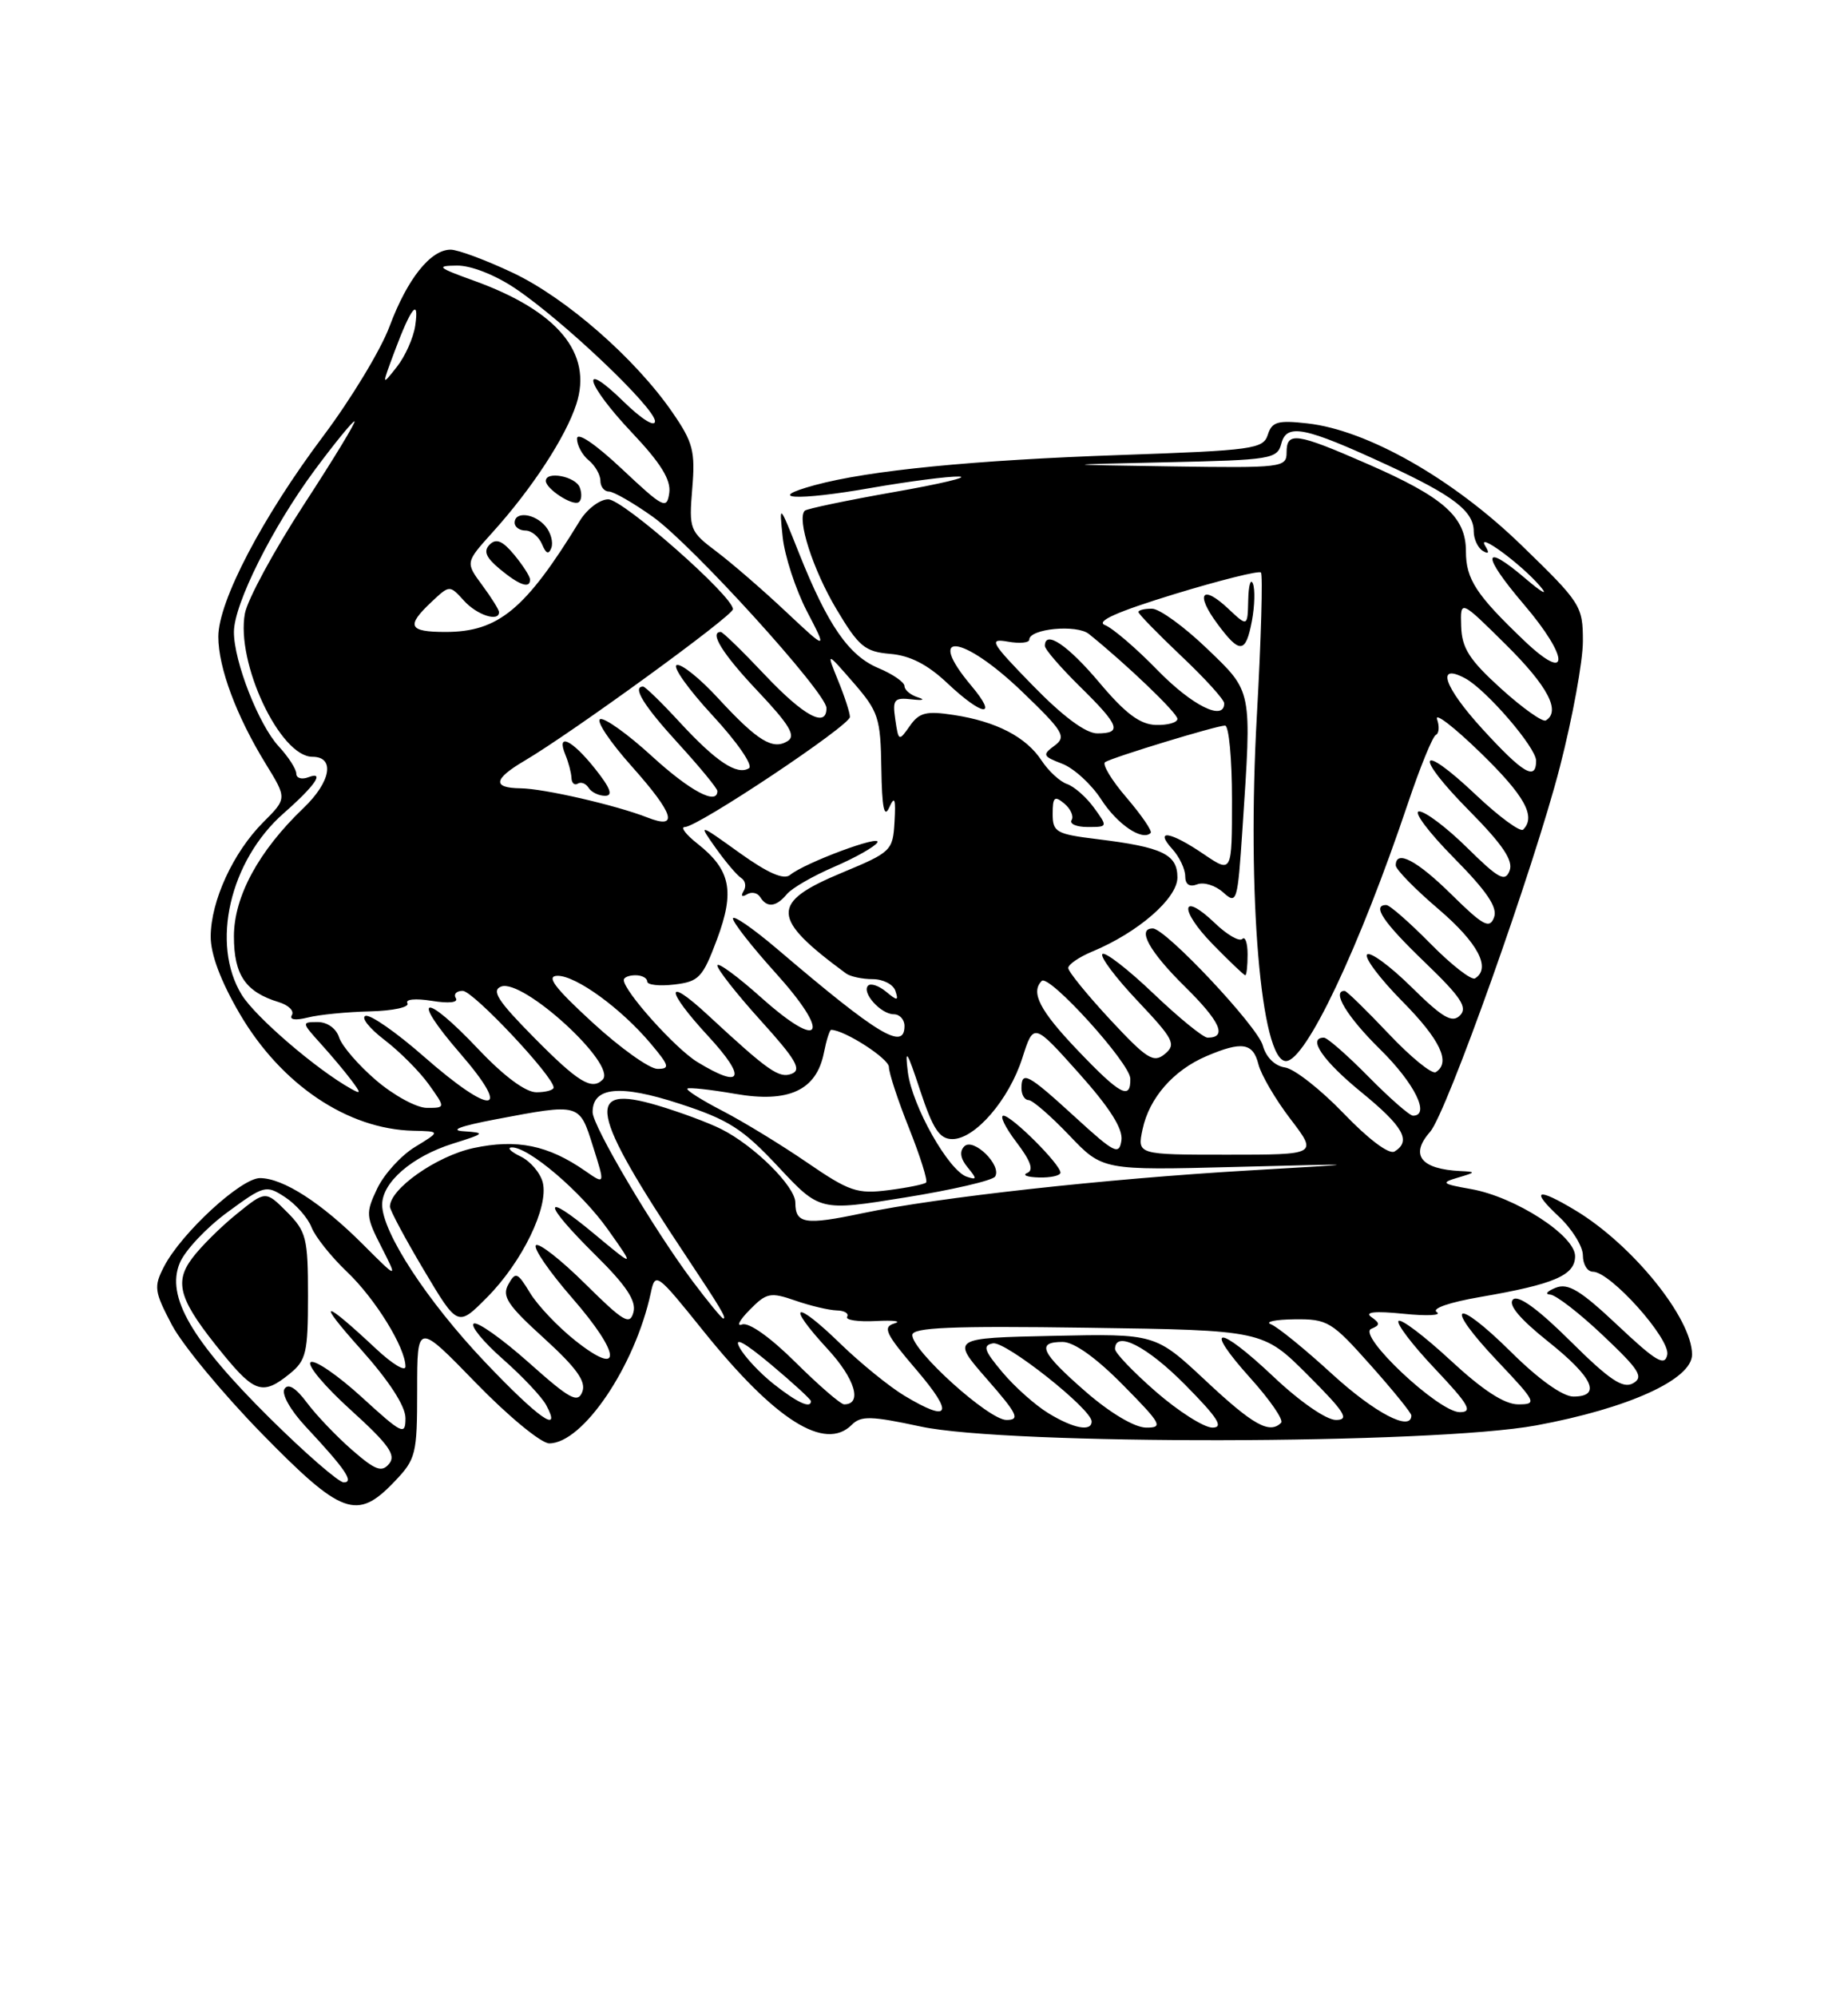 <?xml version="1.0" encoding="UTF-8" standalone="no"?>
<!DOCTYPE svg PUBLIC "-//W3C//DTD SVG 1.1//EN" "http://www.w3.org/Graphics/SVG/1.1/DTD/svg11.dtd" >
<svg xmlns="http://www.w3.org/2000/svg" xmlns:xlink="http://www.w3.org/1999/xlink" version="1.1" viewBox="0 0 237 256">
 <g >
 <path fill="currentColor"
d=" M 50.56 189.93 C 53.35 187.02 53.50 186.42 53.50 178.18 C 53.50 169.50 53.50 169.50 61.03 177.25 C 65.17 181.51 69.40 185.00 70.44 185.00 C 74.75 185.00 81.45 175.09 83.46 165.72 C 84.04 163.01 84.20 163.13 90.21 170.60 C 99.42 182.04 105.79 186.07 109.24 182.62 C 110.41 181.44 111.73 181.48 118.06 182.84 C 129.25 185.25 183.67 185.15 197.00 182.70 C 208.81 180.52 217.00 176.81 217.00 173.62 C 217.00 168.97 209.33 159.50 202.00 155.11 C 197.10 152.17 196.24 152.49 199.89 155.90 C 201.60 157.50 203.00 159.75 203.00 160.90 C 203.00 162.06 203.58 163.00 204.29 163.00 C 206.53 163.00 214.23 171.60 213.82 173.64 C 213.51 175.17 212.39 174.51 207.47 169.88 C 202.68 165.37 201.10 164.41 199.50 165.06 C 198.40 165.50 198.09 165.89 198.81 165.93 C 199.53 165.97 202.59 168.33 205.60 171.19 C 210.25 175.58 210.84 176.51 209.43 177.30 C 208.13 178.03 206.41 176.87 201.40 171.90 C 197.20 167.73 194.68 165.92 194.03 166.57 C 193.38 167.22 194.91 169.05 198.52 171.93 C 204.32 176.55 205.44 179.00 201.78 179.00 C 200.42 179.00 197.33 176.80 193.81 173.31 C 186.50 166.08 185.02 167.03 192.03 174.44 C 197.04 179.73 197.17 180.00 194.70 180.00 C 192.94 180.00 190.16 178.19 186.03 174.36 C 182.68 171.26 179.68 168.99 179.36 169.31 C 179.04 169.63 181.14 172.39 184.03 175.44 C 188.39 180.05 188.93 181.00 187.21 181.00 C 184.49 181.00 173.97 171.09 175.86 170.32 C 177.01 169.84 177.01 169.61 175.86 168.80 C 174.96 168.16 176.35 168.02 180.00 168.39 C 183.03 168.70 184.94 168.60 184.27 168.18 C 183.54 167.72 185.87 166.92 189.88 166.23 C 199.35 164.60 202.00 163.46 202.00 161.00 C 202.00 158.36 194.32 153.41 188.67 152.41 C 184.89 151.74 184.73 151.60 187.00 150.93 C 189.28 150.26 189.31 150.19 187.33 150.10 C 182.21 149.86 180.78 148.04 183.40 145.08 C 185.52 142.68 196.72 111.22 200.05 98.30 C 201.67 92.01 203.00 84.76 203.00 82.19 C 203.00 77.66 202.75 77.27 195.10 69.86 C 186.33 61.36 175.37 55.13 167.68 54.27 C 163.87 53.84 163.12 54.05 162.59 55.73 C 162.01 57.55 160.67 57.73 143.73 58.32 C 124.89 58.97 111.44 60.29 104.50 62.18 C 97.89 63.98 102.20 64.21 111.65 62.55 C 116.52 61.70 121.62 61.04 123.00 61.08 C 124.38 61.13 120.59 62.03 114.58 63.08 C 108.58 64.14 103.46 65.21 103.21 65.46 C 102.16 66.51 104.25 73.01 107.26 78.06 C 110.14 82.89 110.92 83.53 114.17 83.81 C 116.71 84.02 118.96 85.17 121.49 87.56 C 126.02 91.83 128.08 92.08 124.59 87.92 C 118.56 80.76 123.43 81.31 131.08 88.65 C 136.41 93.77 136.80 94.43 135.23 95.58 C 133.65 96.74 133.73 96.94 136.22 97.89 C 137.71 98.46 139.96 100.51 141.22 102.46 C 143.28 105.66 146.50 107.84 147.57 106.76 C 147.80 106.53 146.41 104.50 144.48 102.24 C 142.54 99.99 141.31 97.93 141.73 97.68 C 142.83 97.02 156.03 93.00 157.11 93.00 C 157.60 93.00 158.00 97.26 158.00 102.47 C 158.00 111.94 158.00 111.94 154.36 109.47 C 150.08 106.56 147.99 106.23 150.35 108.83 C 151.26 109.83 152.00 111.40 152.00 112.30 C 152.00 113.36 152.54 113.73 153.54 113.35 C 154.38 113.02 155.89 113.49 156.89 114.40 C 158.62 115.96 158.72 115.61 159.34 106.27 C 160.54 88.16 160.67 88.78 154.75 83.09 C 151.86 80.32 148.71 78.03 147.75 78.02 C 146.79 78.01 146.00 78.20 146.00 78.44 C 146.00 78.69 148.48 81.23 151.50 84.09 C 154.53 86.95 157.00 89.67 157.00 90.15 C 157.00 92.49 152.89 90.45 148.46 85.91 C 145.73 83.10 142.69 80.50 141.71 80.12 C 140.48 79.64 143.25 78.41 150.58 76.16 C 156.44 74.37 161.45 73.12 161.71 73.38 C 161.97 73.64 161.74 81.88 161.19 91.68 C 159.90 114.63 161.70 136.00 164.92 136.00 C 167.46 136.00 174.34 121.46 180.55 103.00 C 182.12 98.33 183.74 94.36 184.15 94.19 C 184.55 94.01 184.62 93.11 184.30 92.19 C 183.98 91.26 186.48 93.19 189.86 96.47 C 195.53 101.98 197.02 104.65 195.34 106.33 C 194.98 106.69 192.25 104.69 189.28 101.88 C 181.91 94.91 181.21 96.63 188.45 103.94 C 192.72 108.26 194.10 110.31 193.60 111.60 C 193.03 113.09 192.21 112.65 188.18 108.68 C 185.57 106.10 182.79 104.00 182.00 104.00 C 181.21 104.00 183.20 106.66 186.42 109.92 C 190.71 114.26 192.10 116.31 191.60 117.60 C 191.03 119.09 190.21 118.65 186.18 114.68 C 181.70 110.26 179.00 108.85 179.00 110.92 C 179.00 111.43 181.47 113.96 184.50 116.54 C 189.55 120.86 191.26 124.10 189.17 125.40 C 188.71 125.68 186.14 123.68 183.46 120.96 C 180.77 118.23 178.22 116.00 177.79 116.00 C 175.90 116.00 177.38 118.20 182.75 123.36 C 187.37 127.80 188.25 129.14 187.24 130.15 C 186.23 131.17 185.01 130.45 181.02 126.52 C 178.28 123.82 175.72 121.94 175.33 122.34 C 174.94 122.73 176.95 125.41 179.81 128.31 C 184.72 133.27 186.10 136.20 184.13 137.42 C 183.65 137.72 180.92 135.50 178.07 132.48 C 175.22 129.47 172.69 127.00 172.44 127.00 C 170.74 127.00 172.76 130.33 177.00 134.50 C 181.42 138.85 183.47 143.00 181.21 143.00 C 180.78 143.00 178.21 140.75 175.50 138.00 C 172.79 135.25 170.22 133.00 169.79 133.00 C 167.63 133.00 169.65 135.96 174.55 139.96 C 179.99 144.40 181.03 146.25 178.85 147.59 C 178.16 148.02 175.51 146.03 172.33 142.72 C 169.38 139.65 165.99 136.99 164.80 136.82 C 163.49 136.63 162.36 135.51 161.95 134.00 C 161.27 131.54 149.48 119.00 147.84 119.00 C 145.76 119.00 147.40 121.97 151.96 126.46 C 156.52 130.95 157.43 133.00 154.87 133.00 C 154.31 133.00 151.18 130.45 147.92 127.34 C 144.66 124.23 141.71 121.95 141.38 122.28 C 141.05 122.62 143.09 125.33 145.91 128.31 C 150.53 133.20 150.87 133.86 149.39 135.09 C 147.95 136.29 147.10 135.76 142.37 130.68 C 139.42 127.50 137.00 124.53 137.00 124.07 C 137.00 123.62 138.37 122.68 140.04 121.98 C 145.94 119.54 151.00 115.15 151.00 112.47 C 151.00 109.50 149.08 108.58 140.75 107.56 C 135.44 106.91 135.00 106.66 135.00 104.31 C 135.00 102.16 135.24 101.95 136.49 102.99 C 137.31 103.67 137.73 104.63 137.43 105.11 C 137.13 105.60 138.05 106.00 139.49 106.00 C 142.08 106.00 142.08 105.98 140.30 103.53 C 139.31 102.16 137.75 100.80 136.84 100.49 C 135.93 100.18 134.46 98.82 133.58 97.48 C 131.60 94.46 127.77 92.47 122.31 91.64 C 118.78 91.10 117.89 91.32 116.68 93.05 C 115.28 95.05 115.23 95.03 114.82 92.23 C 114.44 89.65 114.66 89.38 116.95 89.64 C 118.35 89.80 118.71 89.69 117.75 89.39 C 116.79 89.10 116.00 88.44 116.00 87.94 C 116.00 87.44 114.49 86.40 112.65 85.63 C 108.85 84.04 106.15 80.13 102.47 70.90 C 99.93 64.51 99.92 64.51 100.38 68.87 C 100.64 71.28 102.03 75.53 103.47 78.32 C 106.11 83.39 106.11 83.39 100.80 78.41 C 97.89 75.67 93.89 72.21 91.92 70.72 C 88.44 68.10 88.35 67.85 88.78 62.61 C 89.18 57.84 88.88 56.68 86.23 52.85 C 81.49 45.97 72.61 38.20 65.78 34.97 C 62.33 33.34 58.73 32.00 57.79 32.00 C 55.22 32.00 52.24 35.73 49.96 41.83 C 48.84 44.84 45.01 51.16 41.45 55.90 C 33.64 66.30 28.00 77.07 28.00 81.61 C 28.00 85.58 30.33 91.81 34.09 97.92 C 36.81 102.34 36.81 102.34 33.75 105.40 C 29.91 109.25 27.05 115.45 27.02 120.02 C 27.01 122.32 28.31 125.77 30.75 129.95 C 36.06 139.01 44.57 144.74 53.00 144.93 C 56.50 145.01 56.50 145.01 53.24 147.00 C 51.44 148.09 49.26 150.49 48.38 152.33 C 46.88 155.48 46.91 155.90 48.91 159.82 C 51.03 163.98 51.03 163.98 46.54 159.49 C 41.21 154.16 36.31 151.01 33.34 151.00 C 30.91 151.00 23.27 158.04 21.04 162.33 C 19.70 164.93 19.78 165.51 22.04 169.81 C 23.39 172.37 28.58 178.64 33.56 183.73 C 43.82 194.22 45.78 194.93 50.56 189.93 Z  M 160.00 122.33 C 160.00 120.87 159.69 119.97 159.32 120.35 C 158.94 120.72 157.37 119.82 155.83 118.34 C 151.44 114.13 151.16 116.56 155.52 121.02 C 157.66 123.21 159.54 125.00 159.70 125.00 C 159.87 125.00 160.00 123.80 160.00 122.33 Z  M 160.56 79.55 C 160.91 77.66 160.97 75.52 160.68 74.80 C 160.39 74.09 160.12 75.04 160.08 76.92 C 160.00 80.35 160.00 80.35 157.50 78.00 C 154.16 74.86 153.26 76.08 156.10 79.92 C 159.01 83.86 159.76 83.79 160.56 79.55 Z  M 34.58 181.75 C 24.54 171.80 21.27 166.17 23.05 161.89 C 23.71 160.29 26.45 157.37 29.15 155.39 C 33.89 151.91 34.12 151.85 36.57 153.45 C 37.95 154.36 39.48 156.09 39.95 157.30 C 40.42 158.51 42.46 161.07 44.49 163.00 C 48.12 166.45 52.00 172.73 52.00 175.16 C 52.00 175.85 50.31 174.83 48.25 172.90 C 41.34 166.43 40.46 166.44 46.26 172.92 C 49.91 177.01 52.00 180.22 52.00 181.77 C 52.00 184.02 51.60 183.83 46.41 179.09 C 43.34 176.29 40.39 174.26 39.85 174.59 C 39.31 174.92 41.62 177.68 44.97 180.71 C 49.84 185.12 50.83 186.50 49.91 187.61 C 48.96 188.76 48.14 188.45 45.13 185.83 C 43.13 184.08 40.53 181.36 39.35 179.77 C 37.93 177.87 36.95 177.27 36.48 178.03 C 36.08 178.68 37.25 180.76 39.19 182.84 C 44.30 188.31 45.45 190.00 44.08 190.00 C 43.44 190.00 39.17 186.29 34.58 181.75 Z  M 37.14 176.09 C 39.27 174.37 39.50 173.38 39.50 166.11 C 39.50 158.67 39.29 157.84 36.78 155.32 C 34.06 152.60 34.06 152.60 30.34 155.61 C 28.30 157.26 25.73 159.81 24.64 161.28 C 22.26 164.46 23.00 166.72 28.66 173.63 C 32.67 178.52 33.75 178.84 37.14 176.09 Z  M 134.46 181.14 C 132.78 180.12 130.13 177.76 128.56 175.89 C 126.21 173.10 125.99 172.44 127.34 172.18 C 128.94 171.86 140.00 180.61 140.00 182.19 C 140.00 183.54 137.67 183.10 134.46 181.14 Z  M 139.25 178.39 C 133.48 173.36 132.84 172.00 136.28 172.00 C 137.73 172.00 140.57 174.02 144.00 177.50 C 148.97 182.53 149.22 183.00 146.97 182.98 C 145.50 182.96 142.38 181.11 139.25 178.39 Z  M 148.25 178.39 C 145.36 175.87 143.00 173.41 143.00 172.91 C 143.00 170.46 147.12 172.56 152.00 177.50 C 156.21 181.76 156.99 182.99 155.47 182.98 C 154.38 182.96 151.14 180.90 148.25 178.39 Z  M 154.63 176.97 C 148.18 170.94 148.18 170.94 135.07 171.22 C 121.97 171.50 121.97 171.50 126.56 176.75 C 130.51 181.26 130.86 182.00 129.07 182.00 C 126.81 182.00 117.00 173.15 117.00 171.12 C 117.00 170.14 121.97 169.93 139.49 170.18 C 161.98 170.50 161.98 170.50 167.73 176.25 C 172.49 181.01 173.11 182.00 171.33 182.00 C 170.10 182.00 166.70 179.65 163.36 176.49 C 156.15 169.68 154.19 169.78 160.37 176.65 C 162.88 179.44 164.65 182.01 164.30 182.36 C 162.82 183.84 160.72 182.67 154.63 176.97 Z  M 62.17 174.55 C 54.78 166.76 49.03 157.97 49.01 154.42 C 49.00 151.55 52.83 148.23 58.08 146.58 C 62.21 145.29 62.30 145.19 59.50 145.00 C 57.57 144.88 58.99 144.34 63.50 143.48 C 74.44 141.41 74.29 141.37 76.05 146.94 C 77.61 151.86 77.61 151.86 75.05 150.08 C 70.30 146.78 66.29 145.96 60.72 147.15 C 55.99 148.17 49.98 152.39 50.01 154.67 C 50.02 155.13 51.97 158.78 54.36 162.79 C 58.70 170.08 58.70 170.08 62.46 166.29 C 66.97 161.76 70.39 154.70 69.61 151.57 C 69.30 150.34 68.02 148.83 66.77 148.23 C 65.52 147.63 64.99 147.10 65.60 147.07 C 67.72 146.94 74.53 152.74 77.97 157.60 C 81.44 162.50 81.44 162.50 76.22 158.16 C 69.42 152.50 69.52 154.10 76.38 160.88 C 80.31 164.76 81.62 166.73 81.24 168.18 C 80.79 169.91 79.99 169.44 75.06 164.56 C 71.94 161.47 69.09 159.24 68.73 159.61 C 68.36 159.97 70.46 163.02 73.39 166.38 C 79.66 173.58 79.88 176.66 73.78 171.83 C 71.56 170.07 68.95 167.32 67.98 165.72 C 66.36 163.06 66.12 162.96 65.19 164.63 C 64.34 166.15 65.09 167.29 69.77 171.53 C 73.94 175.33 75.19 177.07 74.68 178.39 C 74.10 179.90 73.09 179.35 67.81 174.64 C 64.40 171.61 61.23 169.36 60.76 169.65 C 60.30 169.94 61.97 171.98 64.48 174.19 C 66.99 176.40 69.50 179.06 70.05 180.10 C 72.12 183.95 69.07 181.81 62.17 174.55 Z  M 170.89 176.16 C 167.38 172.94 163.82 170.05 163.00 169.74 C 162.18 169.42 163.53 169.13 166.00 169.10 C 170.26 169.05 170.78 169.37 175.75 174.95 C 178.64 178.19 181.00 181.10 181.00 181.42 C 181.00 183.56 176.33 181.12 170.89 176.16 Z  M 116.00 178.90 C 114.08 177.75 110.37 174.74 107.77 172.22 C 101.90 166.51 100.69 167.00 106.12 172.89 C 109.66 176.71 110.64 180.00 108.26 180.00 C 107.81 180.00 105.01 177.57 102.02 174.61 C 98.79 171.40 96.02 169.44 95.17 169.76 C 94.40 170.06 94.83 169.22 96.13 167.90 C 98.30 165.69 98.79 165.59 102.00 166.70 C 103.92 167.37 106.31 167.93 107.31 167.96 C 108.30 167.98 108.90 168.35 108.64 168.77 C 108.38 169.19 110.04 169.44 112.33 169.32 C 114.63 169.20 115.69 169.34 114.70 169.63 C 113.16 170.09 113.57 170.96 117.53 175.58 C 122.39 181.27 121.86 182.41 116.00 178.90 Z  M 99.24 177.41 C 97.45 176.00 95.47 173.88 94.84 172.70 C 94.08 171.29 95.45 172.03 98.85 174.87 C 101.68 177.24 104.00 179.37 104.00 179.59 C 104.00 180.59 102.26 179.79 99.24 177.41 Z  M 88.85 164.25 C 83.86 157.60 76.00 144.33 76.00 142.55 C 76.00 139.31 79.49 138.97 87.13 141.46 C 93.46 143.52 95.25 144.67 99.82 149.56 C 105.14 155.25 105.14 155.25 116.10 153.48 C 122.12 152.51 127.31 151.31 127.62 150.80 C 128.51 149.36 124.83 145.77 123.67 146.93 C 123.02 147.58 123.17 148.51 124.09 149.62 C 125.31 151.10 125.30 151.26 124.00 150.83 C 121.66 150.06 116.99 141.78 116.43 137.43 C 116.03 134.22 116.32 134.65 118.00 139.75 C 119.65 144.73 120.49 146.00 122.14 146.00 C 125.05 146.00 129.40 140.96 131.11 135.61 C 132.56 131.07 132.56 131.07 138.35 137.54 C 142.33 141.99 144.04 144.69 143.82 146.17 C 143.53 148.11 142.94 147.81 137.86 143.16 C 131.79 137.61 131.00 137.19 131.00 139.50 C 131.00 140.32 131.41 141.00 131.91 141.00 C 132.41 141.00 134.75 143.03 137.11 145.50 C 141.40 150.01 141.40 150.01 158.45 149.57 C 175.50 149.13 175.50 149.13 160.00 150.03 C 141.72 151.10 120.27 153.47 110.62 155.50 C 103.23 157.06 102.00 156.86 102.00 154.14 C 102.00 152.07 96.73 146.84 92.50 144.72 C 90.85 143.89 87.17 142.53 84.31 141.68 C 74.92 138.90 75.58 142.35 87.99 161.00 C 92.43 167.67 93.22 169.00 92.76 169.00 C 92.57 169.00 90.81 166.86 88.85 164.25 Z  M 136.00 150.30 C 136.00 149.24 129.74 143.00 128.69 143.00 C 128.18 143.00 128.94 144.54 130.37 146.42 C 132.19 148.81 132.60 149.99 131.74 150.34 C 131.06 150.62 131.74 150.88 133.25 150.92 C 134.76 150.96 136.00 150.68 136.00 150.30 Z  M 103.50 149.00 C 100.20 146.74 95.32 143.76 92.65 142.38 C 89.98 141.00 87.96 139.72 88.15 139.53 C 88.34 139.35 91.10 139.65 94.27 140.20 C 101.14 141.40 104.70 139.76 105.66 134.95 C 105.98 133.33 106.40 132.00 106.59 132.00 C 108.28 132.00 114.00 135.68 114.00 136.76 C 114.00 137.53 115.17 141.08 116.60 144.65 C 118.02 148.22 119.00 151.33 118.77 151.57 C 118.53 151.80 116.35 152.24 113.92 152.55 C 109.94 153.06 108.91 152.71 103.50 149.00 Z  M 146.53 144.75 C 147.38 140.73 150.48 137.18 154.72 135.37 C 159.27 133.43 160.70 133.65 161.39 136.42 C 161.73 137.76 163.57 140.91 165.49 143.42 C 168.99 148.00 168.99 148.00 157.41 148.00 C 145.84 148.00 145.84 148.00 146.53 144.75 Z  M 48.24 138.47 C 45.97 136.53 43.84 134.06 43.49 132.97 C 43.13 131.83 41.98 131.00 40.75 131.00 C 38.67 131.00 38.68 131.06 41.11 133.75 C 42.48 135.26 44.25 137.37 45.05 138.44 C 46.33 140.15 46.32 140.28 45.00 139.54 C 40.56 137.06 32.77 130.36 31.01 127.52 C 26.99 121.01 29.46 110.31 36.40 104.22 C 40.40 100.71 41.72 98.79 39.55 99.62 C 38.70 99.95 38.00 99.74 38.00 99.16 C 38.00 98.58 36.98 97.00 35.74 95.66 C 33.18 92.90 29.99 84.76 30.00 81.00 C 30.00 77.44 34.94 67.57 40.36 60.25 C 42.91 56.81 45.21 54.00 45.46 54.00 C 45.72 54.00 42.80 58.81 38.97 64.68 C 35.15 70.55 31.75 76.83 31.41 78.62 C 30.23 84.94 35.91 97.00 40.07 97.00 C 43.00 97.00 42.44 100.21 38.93 103.56 C 33.17 109.07 30.00 114.92 30.00 120.02 C 30.00 124.97 31.49 127.15 35.76 128.45 C 37.01 128.83 37.76 129.58 37.43 130.11 C 37.07 130.70 37.86 130.82 39.47 130.42 C 40.92 130.05 44.51 129.70 47.46 129.63 C 50.40 129.56 52.55 129.09 52.25 128.59 C 51.93 128.08 53.27 127.94 55.37 128.28 C 57.56 128.64 58.81 128.50 58.46 127.94 C 58.14 127.42 58.54 127.00 59.34 127.00 C 60.68 127.00 71.00 137.97 71.00 139.39 C 71.00 139.72 70.00 140.00 68.79 140.00 C 67.40 140.00 64.63 137.94 61.37 134.50 C 54.36 127.08 52.48 127.48 59.00 135.00 C 65.82 142.87 63.13 143.11 54.36 135.42 C 50.86 132.35 47.50 130.00 46.88 130.21 C 46.26 130.41 47.36 131.80 49.31 133.29 C 51.26 134.78 53.82 137.35 55.00 139.00 C 57.14 142.00 57.14 142.00 54.75 142.00 C 53.43 142.00 50.51 140.41 48.24 138.47 Z  M 138.17 134.58 C 133.35 129.53 132.14 127.19 133.60 125.73 C 134.53 124.81 144.92 136.26 144.96 138.25 C 145.02 141.07 143.65 140.33 138.17 134.58 Z  M 68.54 133.04 C 63.85 128.30 62.97 126.95 64.27 126.45 C 67.06 125.38 79.18 136.48 77.29 138.38 C 75.89 139.78 74.16 138.72 68.54 133.04 Z  M 89.43 136.12 C 86.62 134.41 80.00 127.03 80.00 125.61 C 80.00 125.27 80.67 125.00 81.50 125.00 C 82.33 125.00 83.00 125.36 83.00 125.80 C 83.00 126.24 84.56 126.42 86.47 126.19 C 89.63 125.82 90.11 125.32 91.95 120.41 C 94.26 114.22 93.71 111.49 89.44 108.13 C 87.95 106.96 87.23 106.00 87.83 106.00 C 89.49 106.00 109.00 93.00 109.00 91.89 C 109.00 91.37 108.32 89.26 107.48 87.22 C 105.97 83.50 105.97 83.50 109.45 87.50 C 112.67 91.21 112.93 92.01 113.03 98.50 C 113.11 103.53 113.39 104.94 114.04 103.50 C 114.74 101.95 114.89 102.35 114.72 105.33 C 114.51 109.04 114.30 109.23 108.00 111.85 C 98.74 115.70 98.82 117.65 108.50 124.77 C 109.05 125.17 110.59 125.50 111.92 125.50 C 113.25 125.50 114.56 126.17 114.83 127.00 C 115.26 128.29 115.09 128.31 113.64 127.11 C 112.71 126.34 111.67 125.99 111.33 126.33 C 110.46 127.21 112.97 130.00 114.62 130.00 C 115.38 130.00 116.00 130.68 116.00 131.50 C 116.00 134.70 112.65 132.69 99.75 121.70 C 96.59 119.01 94.00 117.22 94.00 117.73 C 94.00 118.24 96.44 121.35 99.42 124.65 C 106.63 132.62 105.46 134.84 97.69 127.92 C 94.56 125.12 92.00 123.25 92.00 123.75 C 92.00 124.25 94.51 127.44 97.58 130.83 C 102.08 135.80 102.85 137.12 101.53 137.63 C 99.91 138.25 98.58 137.32 90.77 130.09 C 85.26 124.98 85.30 126.83 90.83 132.81 C 95.82 138.22 95.22 139.65 89.43 136.12 Z  M 100.91 114.61 C 101.54 113.84 104.27 112.27 106.97 111.11 C 109.68 109.94 112.17 108.54 112.51 107.99 C 113.20 106.87 103.20 110.59 101.33 112.14 C 100.53 112.81 98.50 111.93 94.84 109.31 C 89.53 105.50 89.53 105.50 91.81 108.72 C 93.07 110.49 94.53 112.21 95.06 112.54 C 95.60 112.87 95.73 113.63 95.36 114.22 C 94.98 114.85 95.15 115.02 95.78 114.64 C 96.37 114.27 97.14 114.42 97.49 114.98 C 98.36 116.39 99.54 116.26 100.91 114.61 Z  M 75.98 131.05 C 71.09 126.56 69.99 125.09 71.50 125.07 C 73.88 125.05 79.67 129.26 83.46 133.77 C 85.85 136.61 85.95 137.00 84.32 137.00 C 83.29 137.00 79.54 134.32 75.98 131.05 Z  M 83.00 104.77 C 79.02 103.21 69.75 101.07 66.75 101.04 C 63.12 100.99 63.28 99.86 67.25 97.52 C 73.31 93.96 94.00 78.93 94.00 78.08 C 94.00 76.40 79.91 64.00 78.00 64.00 C 76.93 64.00 75.29 65.24 74.36 66.75 C 67.40 78.12 63.92 81.00 57.13 81.00 C 52.40 81.00 52.05 80.24 55.33 77.16 C 57.66 74.97 57.66 74.97 59.49 76.98 C 61.15 78.83 64.00 79.76 64.00 78.46 C 64.00 78.16 63.03 76.61 61.84 75.00 C 59.69 72.09 59.69 72.09 63.15 68.25 C 68.19 62.68 72.54 56.03 73.91 51.81 C 76.04 45.27 71.53 39.84 60.73 35.96 C 56.13 34.30 55.87 34.07 58.58 34.04 C 60.38 34.01 63.49 35.23 66.08 36.97 C 72.22 41.09 84.00 52.28 84.00 53.99 C 84.00 54.80 82.28 53.72 80.00 51.50 C 74.19 45.82 75.09 49.16 81.08 55.49 C 84.74 59.36 86.07 61.51 85.83 63.18 C 85.52 65.34 85.10 65.12 79.75 60.10 C 76.30 56.86 74.00 55.32 74.00 56.23 C 74.00 57.07 74.67 58.32 75.50 59.00 C 76.33 59.68 77.00 60.86 77.00 61.62 C 77.00 62.38 77.49 63.00 78.09 63.00 C 78.68 63.00 81.23 64.46 83.74 66.25 C 88.78 69.85 105.98 88.78 105.99 90.75 C 106.01 93.36 103.10 91.80 98.09 86.50 C 95.23 83.47 92.69 81.00 92.44 81.00 C 90.91 81.00 92.69 83.85 97.21 88.62 C 101.26 92.91 102.10 94.32 101.01 94.99 C 99.10 96.17 97.15 94.97 92.11 89.51 C 89.77 86.96 87.37 85.04 86.79 85.24 C 86.20 85.43 88.28 88.35 91.40 91.72 C 94.54 95.11 96.62 98.12 96.05 98.47 C 94.52 99.41 91.83 97.62 87.17 92.57 C 84.85 90.05 82.74 88.00 82.48 88.00 C 81.04 88.00 82.54 90.44 87.00 95.31 C 89.75 98.32 92.00 101.05 92.00 101.39 C 92.00 103.26 88.49 101.39 83.59 96.91 C 80.53 94.11 77.56 91.98 76.98 92.17 C 76.40 92.37 78.23 95.11 81.05 98.26 C 86.48 104.36 87.09 106.38 83.00 104.77 Z  M 76.29 98.50 C 73.32 94.78 71.31 93.84 72.51 96.75 C 72.91 97.71 73.26 99.04 73.29 99.71 C 73.31 100.37 73.68 100.70 74.10 100.44 C 74.52 100.18 75.14 100.42 75.49 100.98 C 75.84 101.54 76.79 102.00 77.60 102.00 C 78.66 102.00 78.29 101.01 76.29 98.50 Z  M 67.97 74.25 C 67.95 73.84 67.03 72.42 65.93 71.09 C 64.45 69.31 63.63 68.97 62.80 69.80 C 61.97 70.63 62.31 71.45 64.09 72.93 C 66.62 75.03 68.02 75.51 67.97 74.25 Z  M 69.97 67.47 C 68.59 65.80 66.00 65.50 66.00 67.00 C 66.00 67.55 66.63 68.00 67.39 68.00 C 68.16 68.00 69.11 68.79 69.51 69.75 C 70.02 70.98 70.37 71.12 70.71 70.22 C 70.97 69.51 70.64 68.27 69.97 67.47 Z  M 74.35 62.47 C 73.81 61.06 70.00 60.33 70.00 61.64 C 70.00 62.65 73.40 64.87 74.20 64.38 C 74.59 64.14 74.66 63.28 74.35 62.47 Z  M 190.09 93.41 C 185.18 88.03 184.12 84.92 187.90 86.94 C 190.60 88.39 197.00 95.81 197.00 97.50 C 197.00 100.13 195.33 99.14 190.09 93.41 Z  M 132.47 87.88 C 127.04 82.31 126.75 81.80 129.25 82.24 C 130.76 82.51 132.00 82.39 132.00 81.99 C 132.00 80.58 138.09 80.00 139.65 81.26 C 144.46 85.13 151.00 91.39 151.00 92.14 C 151.00 92.61 149.76 92.96 148.25 92.92 C 146.21 92.86 144.34 91.47 141.00 87.50 C 136.93 82.67 134.00 80.70 134.00 82.79 C 134.00 83.23 136.03 85.57 138.50 88.00 C 143.59 93.00 143.96 94.00 140.72 94.00 C 139.24 94.00 136.33 91.84 132.47 87.88 Z  M 192.50 88.26 C 188.44 84.58 187.48 83.08 187.39 80.28 C 187.28 76.84 187.28 76.84 193.14 82.64 C 198.50 87.95 200.19 91.16 198.25 92.34 C 197.84 92.59 195.25 90.75 192.50 88.26 Z  M 195.50 82.14 C 189.31 76.24 188.00 74.24 188.00 70.66 C 188.00 66.25 185.18 63.74 175.39 59.47 C 166.22 55.46 165.00 55.29 165.00 58.00 C 165.00 59.92 164.41 59.99 150.25 59.78 C 135.50 59.56 135.50 59.56 149.64 59.25 C 163.03 58.96 163.81 58.83 164.33 56.85 C 165.01 54.23 167.32 54.70 177.94 59.61 C 186.38 63.51 189.00 65.52 189.00 68.10 C 189.00 69.08 189.52 70.20 190.15 70.60 C 190.93 71.07 191.03 70.87 190.47 69.96 C 189.29 68.05 195.09 72.30 197.50 75.12 C 198.62 76.43 197.81 76.01 195.64 74.16 C 190.07 69.41 189.97 71.07 195.43 77.47 C 201.30 84.34 201.35 87.71 195.50 82.14 Z  M 50.62 45.00 C 52.71 39.40 53.79 38.06 53.25 41.75 C 53.02 43.30 51.96 45.68 50.89 47.03 C 48.94 49.50 48.94 49.50 50.62 45.00 Z "/>
</g>
</svg>